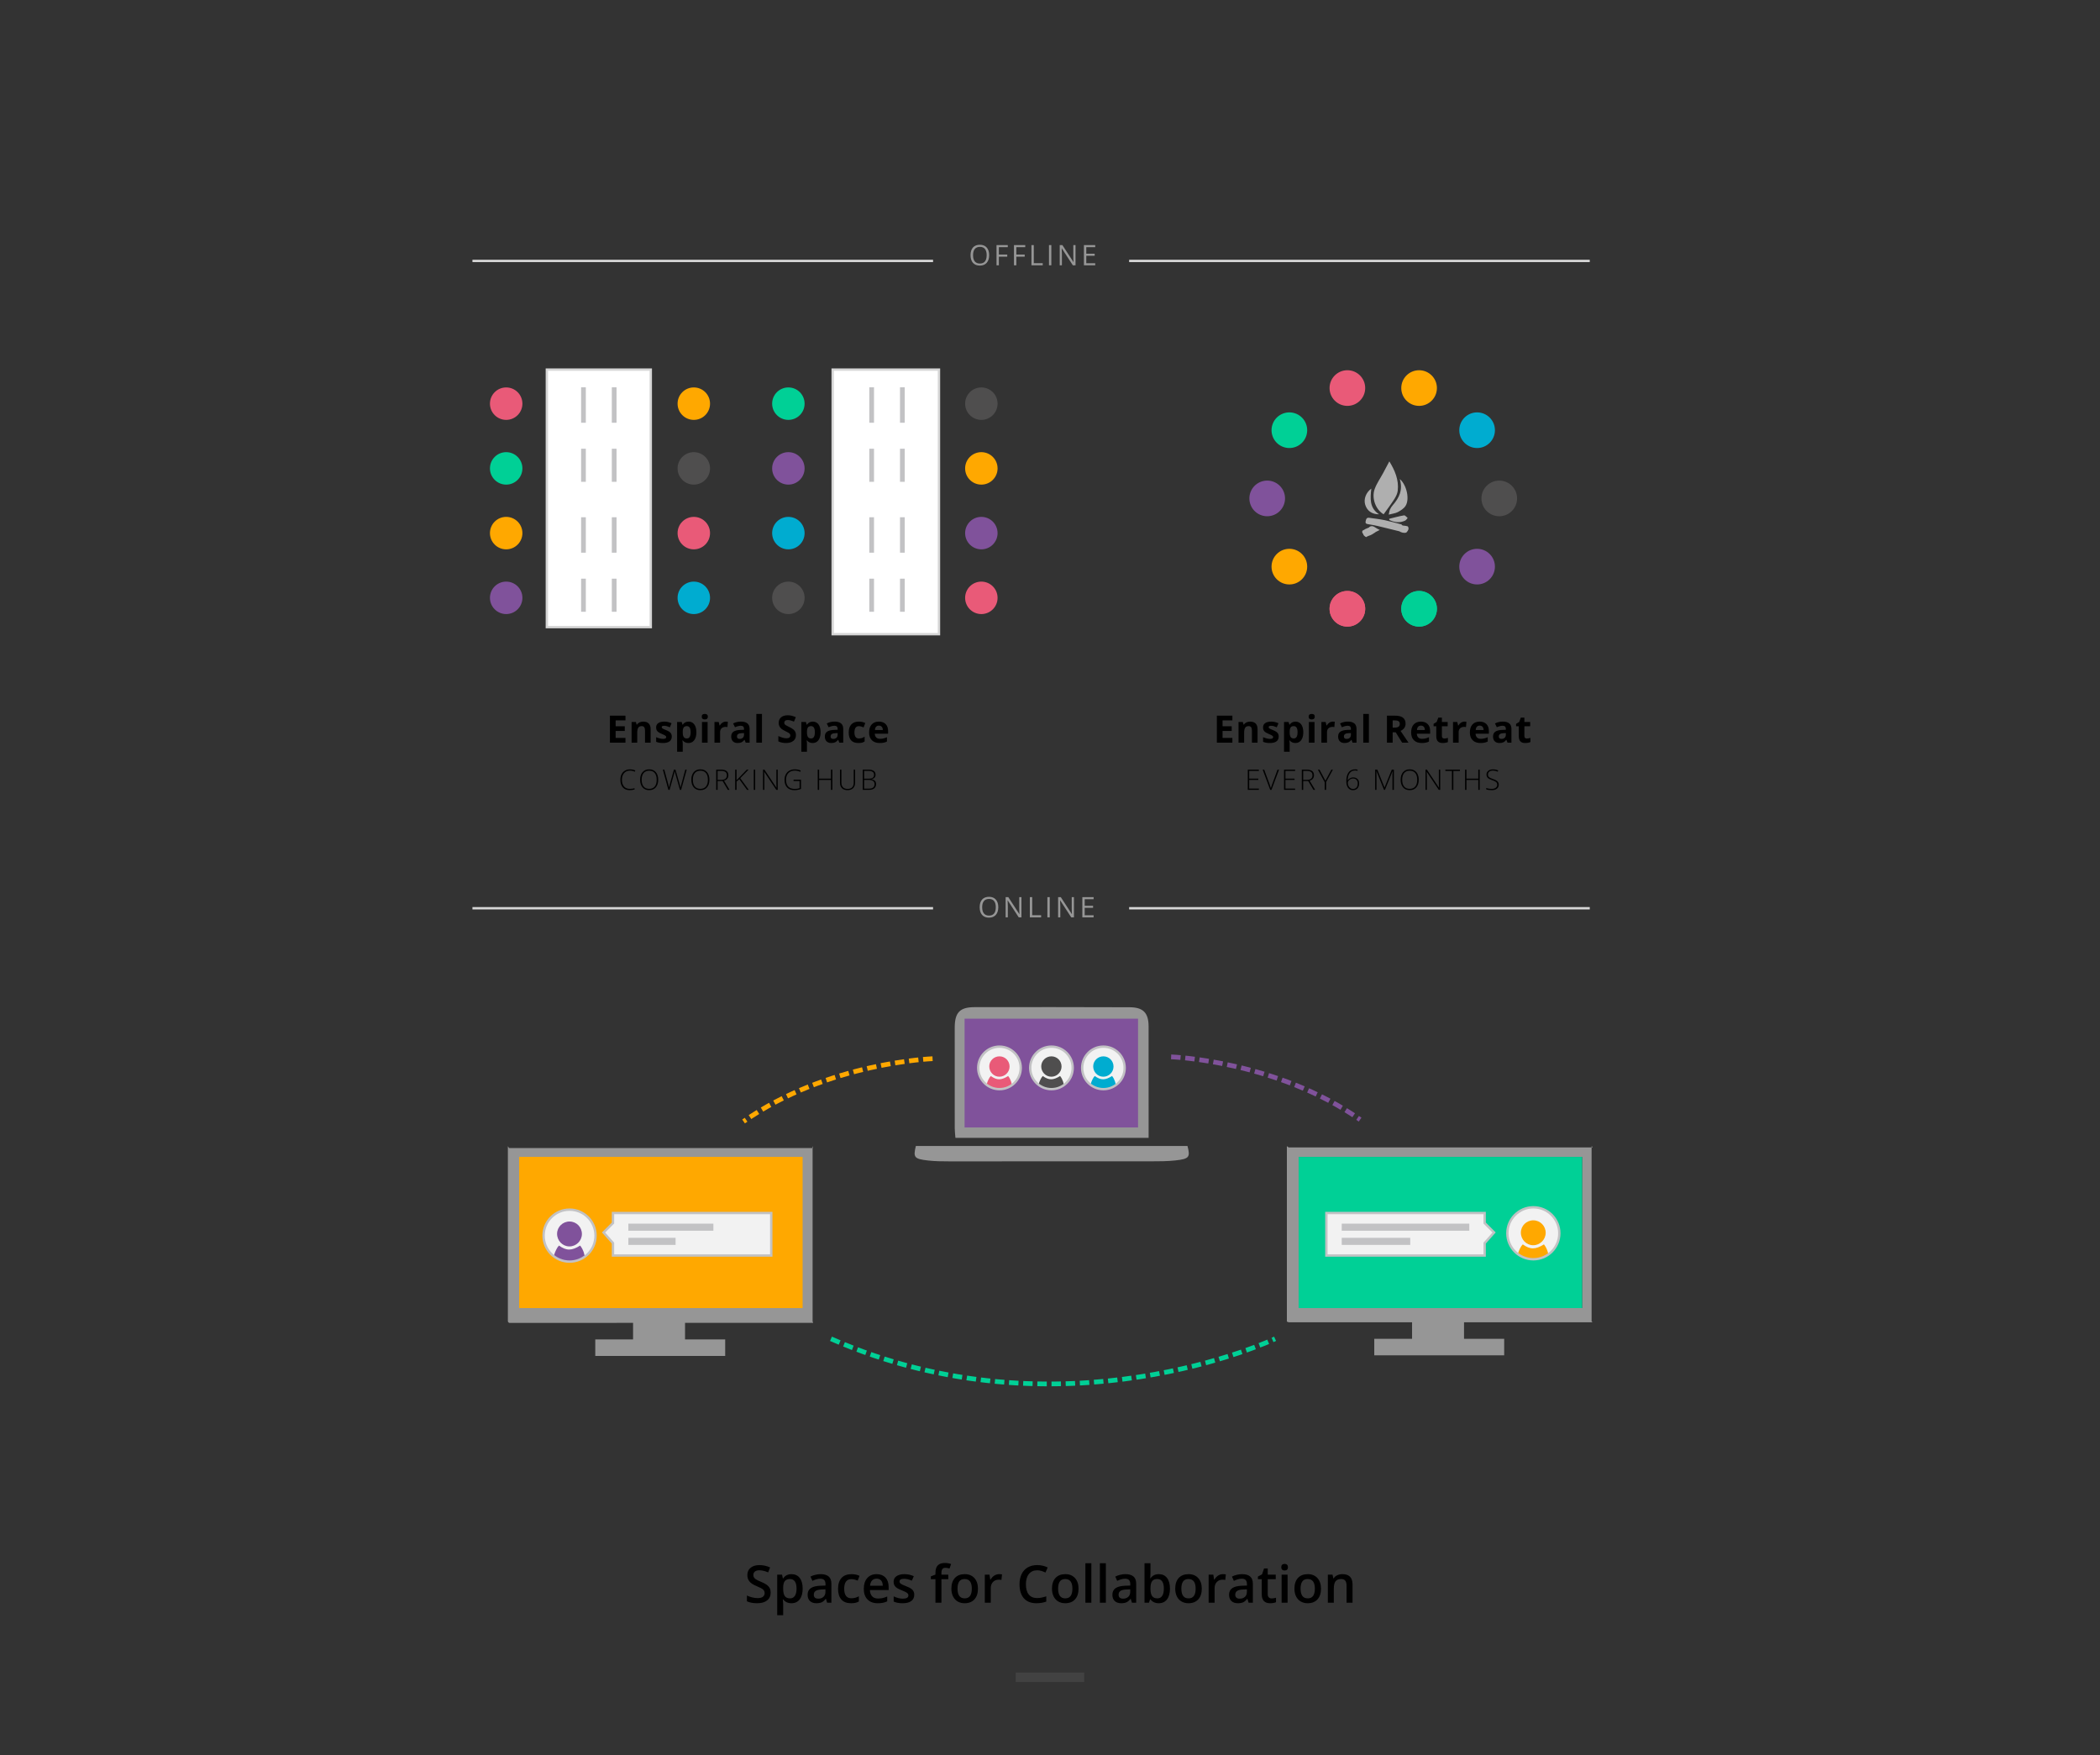 <svg xmlns="http://www.w3.org/2000/svg" xmlns:xlink="http://www.w3.org/1999/xlink" width="889" height="742.939" viewBox="0 0 889 742.939"><rect x="0" y="0" width="889" height="742.939" fill="#333333" stroke="none"/><g><path d="M326.246 674.132c0 1.396-.505 2.492-1.515 3.287s-2.4 1.19-4.178 1.19-3.23-.274-4.36-.826v-2.428c.715.337 1.476.602 2.28.795s1.558.29 2.252.29c1.017 0 1.767-.192 2.25-.58s.726-.905.726-1.557c0-.587-.222-1.085-.666-1.493s-1.36-.892-2.75-1.45c-1.433-.58-2.442-1.242-3.03-1.987s-.88-1.64-.88-2.686c0-1.31.466-2.342 1.396-3.094s2.18-1.128 3.75-1.128c1.503 0 3 .33 4.49.988l-.817 2.095c-1.396-.587-2.643-.88-3.738-.88-.83 0-1.46.18-1.89.542-.43.36-.646.84-.646 1.434 0 .408.085.758.257 1.047.172.292.455.565.85.823s1.102.598 2.126 1.02c1.153.48 1.998.93 2.535 1.344s.93.885 1.182 1.407c.25.523.376 1.14.376 1.848zM335.044 678.61c-1.504 0-2.67-.54-3.502-1.62h-.15c.1 1.002.15 1.61.15 1.825v4.866h-2.524v-17.165h2.04c.06.222.177.752.355 1.59h.13c.787-1.203 1.97-1.805 3.544-1.805 1.482 0 2.637.537 3.464 1.61s1.242 2.583 1.242 4.523-.42 3.455-1.263 4.544c-.842 1.09-2.004 1.634-3.486 1.634zm-.612-10.247c-1.003 0-1.735.294-2.197.88s-.692 1.526-.692 2.815v.376c0 1.446.23 2.494.688 3.142.46.648 1.208.973 2.246.973.874 0 1.547-.36 2.02-1.075s.71-1.736.71-3.062c0-1.332-.235-2.34-.705-3.024-.47-.685-1.16-1.027-2.068-1.027zM350.158 678.396l-.505-1.654h-.086c-.573.724-1.15 1.216-1.73 1.477-.58.26-1.324.392-2.233.392-1.167 0-2.08-.315-2.734-.945s-.982-1.52-.982-2.675c0-1.225.455-2.148 1.364-2.77s2.295-.964 4.157-1.022l2.05-.064v-.634c0-.76-.177-1.327-.53-1.702-.355-.377-.904-.564-1.65-.564-.607 0-1.19.09-1.75.27s-1.096.39-1.61.633l-.817-1.806c.645-.337 1.35-.593 2.116-.768.766-.176 1.488-.264 2.17-.264 1.51 0 2.65.33 3.42.988.77.66 1.155 1.693 1.155 3.104v8.003h-1.807zm-3.76-1.718c.917 0 1.652-.256 2.207-.768.556-.513.833-1.23.833-2.154v-1.03l-1.525.063c-1.188.042-2.054.24-2.595.595-.54.355-.81.897-.81 1.628 0 .53.156.94.472 1.23.316.29.79.435 1.418.435zM360.277 678.61c-1.798 0-3.164-.523-4.1-1.573-.934-1.05-1.4-2.555-1.4-4.517 0-1.998.488-3.534 1.466-4.608s2.39-1.61 4.238-1.61c1.254 0 2.382.23 3.385.697l-.763 2.03c-1.067-.416-1.948-.624-2.643-.624-2.057 0-3.084 1.364-3.084 4.093 0 1.33.256 2.332.768 3.002.513.67 1.263 1.004 2.25 1.004 1.125 0 2.19-.28 3.19-.838v2.202c-.45.265-.932.455-1.444.57-.51.114-1.132.17-1.863.17zM371.567 678.61c-1.848 0-3.293-.538-4.335-1.616-1.042-1.077-1.562-2.562-1.562-4.452 0-1.94.483-3.466 1.45-4.576s2.295-1.665 3.985-1.665c1.568 0 2.808.478 3.717 1.43s1.364 2.263 1.364 3.932v1.364h-7.917c.035 1.153.347 2.04.934 2.658.587.62 1.414.93 2.48.93.703 0 1.356-.066 1.96-.2.606-.13 1.257-.352 1.95-.66v2.053c-.615.294-1.238.5-1.868.623s-1.35.18-2.16.18zm-.462-10.397c-.802 0-1.445.254-1.93.763s-.77 1.25-.863 2.224h5.393c-.015-.98-.25-1.725-.71-2.23-.457-.505-1.088-.757-1.89-.757zM387.036 675.013c0 1.16-.423 2.05-1.268 2.67-.845.62-2.056.93-3.63.93-1.584 0-2.855-.24-3.814-.72v-2.182c1.396.646 2.696.968 3.9.968 1.553 0 2.33-.47 2.33-1.407 0-.3-.086-.55-.258-.75s-.455-.41-.85-.624-.94-.458-1.643-.73c-1.368-.53-2.294-1.06-2.777-1.59s-.725-1.218-.725-2.062c0-1.017.41-1.807 1.23-2.368.82-.562 1.936-.844 3.347-.844 1.396 0 2.718.283 3.964.85l-.815 1.9c-1.282-.53-2.36-.795-3.233-.795-1.332 0-1.998.38-1.998 1.14 0 .37.174.687.52.944.35.26 1.106.613 2.273 1.064.98.38 1.693.727 2.138 1.042s.773.68.988 1.09c.216.41.323.903.323 1.477zM401.44 668.428h-2.9v9.97h-2.534v-9.97h-1.955v-1.182l1.956-.773v-.773c0-1.403.33-2.443.988-3.12.66-.677 1.665-1.016 3.02-1.016.887 0 1.76.146 2.62.44l-.666 1.912c-.623-.2-1.218-.3-1.783-.3-.573 0-.99.177-1.252.53-.26.355-.392.887-.392 1.596v.773h2.9v1.913zM414 672.435c0 1.94-.5 3.455-1.494 4.544s-2.38 1.632-4.157 1.632c-1.11 0-2.092-.25-2.944-.752s-1.508-1.22-1.966-2.16-.688-2.025-.688-3.265c0-1.927.494-3.43 1.482-4.512s2.38-1.622 4.18-1.622c1.718 0 3.078.554 4.08 1.66 1.003 1.106 1.505 2.6 1.505 4.475zm-8.648 0c0 2.743 1.014 4.114 3.04 4.114 2.005 0 3.008-1.372 3.008-4.115 0-2.714-1.01-4.07-3.03-4.07-1.06 0-1.827.35-2.304 1.052-.476.7-.714 1.707-.714 3.018zM422.926 666.3c.51 0 .928.037 1.257.108l-.247 2.353c-.358-.085-.73-.128-1.117-.128-1.01 0-1.83.33-2.456.988-.626.66-.94 1.515-.94 2.567v6.21h-2.523v-11.882h1.978l.333 2.095h.13c.394-.71.907-1.27 1.54-1.687s1.315-.622 2.046-.622zM439.05 664.668c-1.476 0-2.636.522-3.48 1.568s-1.268 2.488-1.268 4.33c0 1.926.406 3.383 1.22 4.37.812.99 1.988 1.483 3.528 1.483.666 0 1.31-.067 1.934-.2.623-.132 1.27-.302 1.944-.51v2.202c-1.232.466-2.628.698-4.19.698-2.298 0-4.063-.696-5.295-2.09-1.23-1.393-1.848-3.385-1.848-5.978 0-1.633.3-3.062.896-4.286.6-1.225 1.464-2.163 2.596-2.814s2.46-.978 3.985-.978c1.605 0 3.087.337 4.448 1.01l-.924 2.138c-.53-.25-1.09-.47-1.682-.66-.59-.19-1.21-.284-1.862-.284zM456.58 672.435c0 1.94-.497 3.455-1.492 4.544s-2.38 1.632-4.157 1.632c-1.11 0-2.09-.25-2.942-.752s-1.508-1.22-1.966-2.16-.688-2.025-.688-3.265c0-1.927.494-3.43 1.482-4.512s2.38-1.622 4.18-1.622c1.718 0 3.078.554 4.08 1.66 1.003 1.106 1.505 2.6 1.505 4.475zm-8.646 0c0 2.743 1.014 4.114 3.04 4.114 2.005 0 3.008-1.372 3.008-4.115 0-2.714-1.01-4.07-3.03-4.07-1.06 0-1.827.35-2.304 1.052-.476.7-.714 1.707-.714 3.018zM462.006 678.396h-2.524V661.68h2.524v16.716zM468.14 678.396h-2.524V661.68h2.524v16.716zM479.183 678.396l-.505-1.654h-.086c-.573.724-1.15 1.216-1.73 1.477-.58.26-1.324.392-2.233.392-1.168 0-2.08-.315-2.735-.945s-.982-1.52-.982-2.675c0-1.225.455-2.148 1.364-2.77s2.295-.964 4.157-1.022l2.052-.064v-.634c0-.76-.178-1.327-.532-1.702-.354-.377-.903-.564-1.648-.564-.608 0-1.192.09-1.75.27s-1.097.39-1.612.633l-.816-1.806c.645-.337 1.35-.593 2.116-.768.767-.176 1.49-.264 2.17-.264 1.51 0 2.65.33 3.42.988.772.66 1.156 1.693 1.156 3.104v8.003h-1.807zm-3.76-1.718c.917 0 1.652-.256 2.207-.768.556-.513.833-1.23.833-2.154v-1.03l-1.525.063c-1.188.042-2.054.24-2.595.595-.54.355-.81.897-.81 1.628 0 .53.156.94.472 1.23.315.29.788.435 1.418.435zM490.58 666.3c1.482 0 2.637.538 3.464 1.612s1.24 2.582 1.24 4.522c0 1.948-.418 3.464-1.256 4.55-.838 1.084-2.002 1.627-3.49 1.627-1.505 0-2.672-.54-3.503-1.62h-.172l-.462 1.406h-1.89V661.68h2.524v3.976c0 .294-.015.73-.043 1.31s-.05.95-.063 1.107h.107c.803-1.18 1.985-1.772 3.546-1.772zm-.655 2.063c-1.017 0-1.75.3-2.197.896-.447.598-.678 1.6-.692 3.002v.172c0 1.446.23 2.494.688 3.142.458.648 1.207.973 2.245.973.895 0 1.572-.355 2.034-1.064s.693-1.733.693-3.072c0-2.7-.925-4.05-2.772-4.05zM508.756 672.435c0 1.94-.498 3.455-1.493 4.544s-2.38 1.632-4.157 1.632c-1.11 0-2.09-.25-2.943-.752s-1.508-1.22-1.966-2.16-.688-2.025-.688-3.265c0-1.927.493-3.43 1.48-4.512s2.382-1.622 4.18-1.622c1.72 0 3.08.554 4.082 1.66 1.002 1.106 1.504 2.6 1.504 4.475zm-8.648 0c0 2.743 1.014 4.114 3.04 4.114 2.005 0 3.008-1.372 3.008-4.115 0-2.714-1.01-4.07-3.03-4.07-1.06 0-1.827.35-2.304 1.052-.475.7-.714 1.707-.714 3.018zM517.683 666.3c.51 0 .928.037 1.257.108l-.247 2.353c-.358-.085-.73-.128-1.117-.128-1.01 0-1.828.33-2.455.988-.625.66-.938 1.515-.938 2.567v6.21h-2.524v-11.882h1.977l.333 2.095h.13c.393-.71.906-1.27 1.54-1.687s1.314-.622 2.045-.622zM528.575 678.396l-.505-1.654h-.086c-.573.724-1.15 1.216-1.73 1.477-.58.26-1.324.392-2.233.392-1.166 0-2.078-.315-2.733-.945s-.982-1.52-.982-2.675c0-1.225.455-2.148 1.364-2.77s2.294-.964 4.156-1.022l2.052-.064v-.634c0-.76-.178-1.327-.532-1.702-.354-.377-.903-.564-1.648-.564-.608 0-1.192.09-1.75.27s-1.097.39-1.612.633l-.816-1.806c.645-.337 1.35-.593 2.116-.768.767-.176 1.49-.264 2.17-.264 1.51 0 2.65.33 3.42.988.772.66 1.156 1.693 1.156 3.104v8.003h-1.807zm-3.76-1.718c.917 0 1.652-.256 2.207-.768.556-.513.833-1.23.833-2.154v-1.03l-1.525.063c-1.188.042-2.054.24-2.595.595-.54.355-.81.897-.81 1.628 0 .53.156.94.472 1.23.316.29.79.435 1.418.435zM538.33 676.57c.615 0 1.23-.097 1.847-.29v1.9c-.28.123-.64.225-1.08.308-.44.082-.896.123-1.37.123-2.39 0-3.587-1.26-3.587-3.78v-6.402h-1.622v-1.117l1.74-.923.86-2.514h1.557v2.643h3.384v1.912h-3.385v6.36c0 .607.152 1.058.456 1.347.306.29.705.435 1.2.435zM542.4 663.368c0-.45.123-.8.37-1.042s.6-.365 1.06-.365c.443 0 .788.123 1.035.366s.37.59.37 1.042c0 .43-.123.77-.37 1.015-.247.248-.592.37-1.036.37-.46 0-.813-.122-1.06-.37-.247-.246-.37-.585-.37-1.015zm2.675 15.028h-2.524v-11.88h2.525v11.88zM559.223 672.435c0 1.94-.498 3.455-1.493 4.544s-2.38 1.632-4.157 1.632c-1.11 0-2.09-.25-2.943-.752s-1.508-1.22-1.966-2.16-.688-2.025-.688-3.265c0-1.927.494-3.43 1.482-4.512s2.38-1.622 4.18-1.622c1.718 0 3.078.554 4.08 1.66 1.003 1.106 1.505 2.6 1.505 4.475zm-8.648 0c0 2.743 1.014 4.114 3.04 4.114 2.005 0 3.008-1.372 3.008-4.115 0-2.714-1.01-4.07-3.03-4.07-1.06 0-1.827.35-2.304 1.052-.477.7-.715 1.707-.715 3.018zM572.575 678.396h-2.535v-7.305c0-.916-.185-1.6-.554-2.05-.368-.452-.954-.678-1.756-.678-1.067 0-1.848.315-2.342.945s-.74 1.687-.74 3.17v5.918h-2.525v-11.88h1.977l.354 1.557h.13c.357-.565.865-1.003 1.524-1.31s1.39-.463 2.19-.463c2.85 0 4.276 1.45 4.276 4.35v7.746z"/><path fill="none" stroke="#424242" stroke-width="4" stroke-miterlimit="10" d="M430 709.94h29"/><path fill-rule="evenodd" clip-rule="evenodd" fill="#C2C2C4" d="M239 531.94h54v3h-54z"/><circle fill="#E95A78" cx="214.284" cy="170.858" r="6.87"/><circle fill="#00D096" cx="214.284" cy="198.257" r="6.87"/><circle fill="#FFA800" cx="214.284" cy="225.653" r="6.87"/><circle fill="#80529B" cx="214.284" cy="253.051" r="6.87"/><circle fill="#FFA800" cx="293.712" cy="170.858" r="6.87"/><circle fill="#4F4E4E" cx="293.712" cy="198.257" r="6.87"/><circle fill="#E95A78" cx="293.712" cy="225.653" r="6.87"/><circle fill="#00ACD0" cx="293.712" cy="253.051" r="6.87"/><circle fill="#00D096" cx="333.743" cy="170.858" r="6.87"/><circle fill="#00D096" cx="600.748" cy="257.684" r="7.545"/><circle fill="#E95A78" cx="570.391" cy="257.684" r="7.545"/><circle fill="#FFA800" cx="545.831" cy="239.84" r="7.545"/><path fill="#80529B" d="M538.78 218.143c-3.96 1.29-8.22-.88-9.505-4.844-1.287-3.962.883-8.22 4.842-9.507 3.965-1.29 8.225.883 9.512 4.843 1.286 3.962-.884 8.218-4.85 9.507z"/><path fill="#00D096" d="M543.5 189.27c-3.96-1.286-6.133-5.544-4.844-9.506 1.287-3.962 5.545-6.13 9.506-4.843 3.965 1.286 6.135 5.547 4.848 9.51-1.29 3.96-5.545 6.13-9.51 4.84z"/><circle fill="#E95A78" cx="570.391" cy="164.253" r="7.544"/><circle fill="#FFA800" cx="600.749" cy="164.254" r="7.544"/><circle fill="#00ACD0" cx="625.309" cy="182.097" r="7.544"/><circle fill="#4F4E4E" cx="634.688" cy="210.968" r="7.544"/><circle fill="#80529B" cx="625.308" cy="239.84" r="7.544"/><circle fill="#00D096" cx="600.748" cy="257.683" r="7.545"/><circle fill="#E95A78" cx="570.391" cy="257.683" r="7.545"/><circle fill="#80529B" cx="333.743" cy="198.257" r="6.87"/><circle fill="#00ACD0" cx="333.743" cy="225.653" r="6.87"/><circle fill="#4F4E4E" cx="333.743" cy="253.051" r="6.87"/><path fill="#4F4E4E" d="M422.307 170.858c0 3.794-3.074 6.87-6.87 6.87-3.794 0-6.868-3.076-6.868-6.87s3.073-6.87 6.866-6.87c3.796 0 6.87 3.076 6.87 6.87z"/><path fill="#FFA800" d="M422.307 198.257c0 3.794-3.074 6.87-6.87 6.87-3.794 0-6.868-3.076-6.868-6.87 0-3.795 3.073-6.87 6.866-6.87 3.796 0 6.87 3.075 6.87 6.87z"/><path fill="#80529B" d="M422.307 225.653c0 3.794-3.074 6.87-6.87 6.87-3.794 0-6.868-3.076-6.868-6.87s3.073-6.87 6.866-6.87c3.796 0 6.87 3.076 6.87 6.87z"/><path fill="#E95A78" d="M422.307 253.05c0 3.796-3.074 6.872-6.87 6.872-3.794 0-6.868-3.076-6.868-6.87 0-3.795 3.073-6.87 6.866-6.87 3.796 0 6.87 3.075 6.87 6.87z"/><path fill="#fff" stroke="#D6D6D6" stroke-miterlimit="10" d="M231.5 156.44h44v109h-44zM352.5 156.44h45v112h-45z"/><g fill="#969696"><path d="M422.61 384.007c0 1.37-.347 2.45-1.04 3.234s-1.657 1.18-2.892 1.18c-1.262 0-2.235-.387-2.92-1.158s-1.03-1.86-1.03-3.267c0-1.395.345-2.476 1.032-3.243s1.664-1.15 2.93-1.15c1.23 0 2.19.39 2.883 1.17s1.037 1.86 1.037 3.235zm-6.826 0c0 1.16.247 2.04.74 2.64s1.213.9 2.154.9c.95 0 1.666-.3 2.15-.897s.727-1.48.727-2.643c0-1.152-.24-2.026-.724-2.622s-1.195-.894-2.14-.894c-.95 0-1.672.3-2.166.9s-.74 1.472-.74 2.617zM432.412 388.302h-1.137l-4.682-7.19h-.047c.062.845.094 1.618.094 2.32v4.87h-.92v-8.566h1.125l4.67 7.16h.047c-.008-.105-.025-.444-.053-1.017s-.038-.982-.03-1.23v-4.915h.932v8.567zM435.968 388.302v-8.566h.996v7.664h3.78v.902h-4.776zM443.396 388.302v-8.566h.996v8.566h-.996zM454.633 388.302h-1.137l-4.682-7.19h-.047c.062.845.094 1.618.094 2.32v4.87h-.92v-8.566h1.126l4.67 7.16h.047c-.008-.105-.025-.444-.053-1.017s-.037-.982-.03-1.23v-4.915h.933v8.567zM462.964 388.302h-4.775v-8.566h4.774v.885h-3.78v2.76h3.552v.88h-3.55v3.152h3.778v.89z"/></g><path d="M264.78 314.342h-6.58V302.92h6.58v1.984h-4.157v2.508h3.867v1.984h-3.867v2.945h4.156v2.002zM275.438 314.342h-2.383v-5.102c0-.63-.112-1.103-.336-1.418s-.582-.473-1.07-.473c-.668 0-1.15.222-1.446.667s-.445 1.184-.445 2.215v4.11h-2.384v-8.735h1.82l.32 1.117h.133c.265-.422.63-.74 1.097-.957s.996-.324 1.59-.324c1.016 0 1.786.274 2.312.824s.788 1.343.788 2.38v5.695zM284.384 311.748c0 .896-.312 1.578-.934 2.047s-1.554.703-2.793.703c-.636 0-1.177-.043-1.625-.13s-.867-.21-1.258-.378v-1.97c.442.21.94.384 1.496.524s1.043.21 1.465.21c.864 0 1.297-.25 1.297-.75 0-.187-.058-.34-.172-.456s-.312-.25-.594-.398-.656-.32-1.125-.52c-.67-.28-1.164-.542-1.48-.78s-.543-.516-.687-.825-.215-.69-.215-1.145c0-.776.3-1.376.902-1.8s1.454-.638 2.56-.638c1.05 0 2.074.23 3.07.688l-.72 1.72c-.438-.19-.847-.342-1.227-.462s-.77-.18-1.164-.18c-.704 0-1.056.19-1.056.57 0 .214.113.398.34.555s.723.388 1.488.695c.683.276 1.183.534 1.5.773s.552.517.703.83.23.685.23 1.118zM291.44 314.498c-1.026 0-1.83-.372-2.414-1.117h-.125c.084.73.126 1.152.126 1.267v3.54h-2.383v-12.58h1.938l.337 1.134h.11c.557-.863 1.382-1.296 2.476-1.296 1.03 0 1.84.398 2.422 1.195s.875 1.902.875 3.32c0 .932-.137 1.74-.41 2.43s-.663 1.21-1.168 1.57-1.1.538-1.782.538zm-.703-7.148c-.59 0-1.02.18-1.29.543s-.41.96-.42 1.793v.258c0 .938.14 1.61.417 2.016s.72.61 1.324.61c1.067 0 1.602-.88 1.602-2.642 0-.86-.132-1.504-.395-1.934s-.675-.644-1.238-.644zM297.066 303.35c0-.776.433-1.164 1.297-1.164s1.297.388 1.297 1.164c0 .37-.108.657-.324.863s-.54.31-.973.31c-.864-.002-1.297-.392-1.297-1.173zm2.485 10.992h-2.382v-8.734h2.383v8.734zM307.326 305.443c.323 0 .59.023.805.07l-.18 2.234c-.19-.052-.426-.078-.702-.078-.76 0-1.353.194-1.777.585s-.636.938-.636 1.64v4.446h-2.383v-8.733h1.806l.352 1.47h.117c.27-.49.637-.885 1.098-1.185s.96-.45 1.503-.45zM315.664 314.342l-.46-1.188h-.063c-.4.505-.812.855-1.237 1.05s-.978.294-1.66.294c-.84 0-1.5-.24-1.98-.72s-.723-1.16-.723-2.046c0-.927.324-1.61.973-2.05s1.626-.685 2.934-.73l1.516-.048v-.383c0-.885-.453-1.327-1.36-1.327-.697 0-1.518.21-2.46.633l-.79-1.61c1.006-.525 2.12-.788 3.345-.788 1.172 0 2.07.255 2.695.766s.938 1.286.938 2.328v5.82h-1.666zm-.703-4.047l-.92.03c-.693.022-1.21.147-1.548.376s-.508.58-.508 1.048c0 .672.386 1.008 1.156 1.008.552 0 .993-.16 1.324-.477s.496-.74.496-1.267v-.718zM322.563 314.342h-2.383v-12.156h2.383v12.156zM336.95 311.17c0 1.03-.372 1.844-1.114 2.438s-1.774.89-3.098.89c-1.22 0-2.297-.228-3.234-.687v-2.25c.77.345 1.423.587 1.957.728s1.023.21 1.466.21c.53 0 .938-.1 1.223-.304s.425-.505.425-.906c0-.224-.062-.423-.188-.598s-.31-.343-.55-.504-.736-.42-1.48-.773c-.7-.328-1.223-.644-1.57-.945s-.63-.653-.837-1.055-.312-.87-.312-1.406c0-1.01.343-1.805 1.027-2.383s1.632-.867 2.84-.867c.594 0 1.16.07 1.7.21s1.102.34 1.69.595l-.78 1.883c-.61-.25-1.114-.425-1.513-.523s-.79-.148-1.176-.148c-.458 0-.81.106-1.055.32s-.366.492-.366.836c0 .214.05.4.148.56s.257.31.473.46.728.415 1.535.8c1.067.512 1.8 1.023 2.195 1.536s.594 1.14.594 1.884zM344.03 314.498c-1.027 0-1.832-.372-2.415-1.117h-.125c.083.73.125 1.152.125 1.267v3.54h-2.383v-12.58h1.938l.336 1.134h.11c.557-.863 1.382-1.296 2.476-1.296 1.03 0 1.84.398 2.422 1.195s.875 1.902.875 3.32c0 .932-.138 1.74-.41 2.43s-.664 1.21-1.17 1.57-1.098.538-1.78.538zm-.704-7.148c-.59 0-1.02.18-1.29.543s-.41.96-.42 1.793v.258c0 .938.14 1.61.417 2.016s.72.61 1.324.61c1.067 0 1.602-.88 1.602-2.642 0-.86-.133-1.504-.396-1.934s-.675-.644-1.238-.644zM355.305 314.342l-.46-1.188h-.063c-.4.505-.813.855-1.238 1.05s-.978.294-1.66.294c-.84 0-1.5-.24-1.98-.72s-.723-1.16-.723-2.046c0-.927.325-1.61.974-2.05s1.626-.685 2.934-.73l1.516-.048v-.383c0-.885-.453-1.327-1.36-1.327-.697 0-1.518.21-2.46.633l-.79-1.61c1.006-.525 2.12-.788 3.345-.788 1.17 0 2.07.255 2.694.766s.938 1.286.938 2.328v5.82h-1.667zm-.703-4.047l-.922.03c-.692.022-1.208.147-1.547.376s-.508.58-.508 1.048c0 .672.386 1.008 1.156 1.008.553 0 .994-.16 1.325-.477s.496-.74.496-1.267v-.718zM363.368 314.498c-2.72 0-4.078-1.492-4.078-4.477 0-1.483.37-2.617 1.11-3.4s1.8-1.177 3.18-1.177c1.01 0 1.916.198 2.718.594l-.703 1.844c-.375-.15-.724-.273-1.047-.37s-.646-.145-.97-.145c-1.238 0-1.858.88-1.858 2.64 0 1.71.62 2.563 1.86 2.563.457 0 .882-.062 1.272-.184s.78-.313 1.172-.574v2.04c-.386.244-.774.413-1.168.507s-.89.14-1.488.14zM372.4 314.498c-1.405 0-2.504-.388-3.296-1.164s-1.188-1.875-1.188-3.297c0-1.464.366-2.595 1.098-3.395s1.743-1.2 3.035-1.2c1.233 0 2.194.353 2.882 1.056s1.03 1.675 1.03 2.914v1.156h-5.632c.026.677.227 1.206.602 1.586s.9.57 1.578.57c.526 0 1.023-.055 1.492-.164s.958-.284 1.47-.523v1.844c-.418.21-.863.364-1.337.466s-1.05.152-1.734.152zm-.335-7.36c-.505 0-.9.16-1.188.48s-.45.775-.492 1.364h3.344c-.012-.59-.165-1.043-.462-1.363s-.698-.48-1.203-.48zM266.746 326.19c-1.074 0-1.92.345-2.537 1.032s-.927 1.63-.927 2.824c0 1.223.29 2.172.873 2.848s1.414 1.014 2.496 1.014c.72 0 1.38-.092 1.98-.275v.527c-.566.2-1.273.3-2.12.3-1.204 0-2.15-.39-2.843-1.167s-1.038-1.863-1.038-3.258c0-.87.165-1.64.495-2.303s.805-1.177 1.424-1.538 1.34-.542 2.16-.542c.836 0 1.584.156 2.244.47l-.24.538c-.624-.312-1.28-.47-1.968-.47zM278.645 330.047c0 1.36-.34 2.435-1.02 3.226s-1.617 1.187-2.812 1.187c-1.19 0-2.127-.396-2.807-1.187s-1.02-1.87-1.02-3.237c0-1.363.343-2.437 1.028-3.22s1.622-1.175 2.81-1.175c1.195 0 2.13.395 2.807 1.182s1.015 1.862 1.015 3.225zm-7.008 0c0 1.227.273 2.175.82 2.845s1.332 1.005 2.355 1.005c1.03 0 1.82-.332 2.364-.996s.817-1.614.817-2.853c0-1.234-.272-2.18-.817-2.84s-1.33-.986-2.353-.986c-1.02 0-1.806.333-2.358.997s-.828 1.607-.828 2.83zM288.34 334.342h-.493l-1.88-6.61c-.157-.542-.274-.987-.353-1.335-.062.34-.15.73-.267 1.172s-.745 2.698-1.89 6.772h-.504l-2.355-8.566h.627l1.5 5.52c.06.223.113.43.164.618s.096.367.137.533.078.326.11.48.064.31.092.466c.093-.53.292-1.338.597-2.42l1.465-5.197h.662l1.717 5.965c.2.69.343 1.243.43 1.665.05-.28.115-.58.195-.896s.683-2.562 1.808-6.733h.604l-2.368 8.565zM300.32 330.047c0 1.36-.34 2.435-1.02 3.226s-1.618 1.187-2.813 1.187c-1.19 0-2.127-.396-2.807-1.187s-1.02-1.87-1.02-3.237c0-1.363.343-2.437 1.028-3.22s1.622-1.175 2.81-1.175c1.195 0 2.13.395 2.807 1.182s1.014 1.862 1.014 3.225zm-7.008 0c0 1.227.273 2.175.82 2.845s1.332 1.005 2.355 1.005c1.03 0 1.82-.332 2.364-.996s.818-1.614.818-2.853c0-1.234-.272-2.18-.817-2.84s-1.328-.986-2.352-.986c-1.02 0-1.806.333-2.358.997s-.828 1.607-.828 2.83zM303.785 330.61v3.73h-.598v-8.565h2.04c1.06 0 1.847.196 2.354.59s.763.982.763 1.77c0 .575-.15 1.06-.454 1.454s-.764.677-1.38.85l2.325 3.9h-.715l-2.21-3.73h-2.125zm0-.516h1.635c.723 0 1.283-.16 1.682-.483s.598-.797.598-1.426c0-.652-.195-1.127-.586-1.424s-1.027-.445-1.91-.445h-1.418v3.78zM316.98 334.342h-.733l-3.287-4.523-1.143 1.007v3.516h-.598v-8.566h.597v4.453l.95-.95 3.356-3.503h.762l-3.51 3.62 3.604 4.945zM319.092 334.342v-8.566h.598v8.566h-.598zM329.243 334.342h-.604l-5.075-7.605h-.047c.047.906.07 1.59.07 2.05v5.556h-.574v-8.566h.598l5.068 7.594h.035c-.035-.702-.053-1.37-.053-2.003v-5.59h.58v8.565zM335.938 330.023h3.158v3.908c-.828.353-1.76.528-2.795.528-1.35 0-2.387-.382-3.107-1.146s-1.08-1.845-1.08-3.243c0-.872.178-1.645.535-2.318s.87-1.194 1.535-1.562 1.43-.55 2.294-.55c.934 0 1.77.17 2.514.515l-.24.54c-.74-.345-1.51-.517-2.308-.517-1.13 0-2.024.35-2.687 1.046s-.993 1.638-.993 2.82c0 1.29.314 2.26.943 2.91s1.553.976 2.77.976c.79 0 1.46-.11 2.01-.334v-3.012h-2.548v-.56zM352.37 334.342h-.605v-4.213h-5.004v4.212h-.597v-8.566h.598v3.803h5.005v-3.804h.604v8.566zM361.994 325.775v5.543c0 .984-.285 1.754-.855 2.31s-1.366.83-2.386.83c-.992 0-1.767-.277-2.323-.834s-.834-1.333-.834-2.33v-5.52h.604v5.544c0 .824.23 1.466.686 1.925s1.104.688 1.94.688c.815 0 1.448-.225 1.897-.676s.674-1.077.674-1.878v-5.602h.597zM365.226 325.775h2.35c1.06 0 1.836.18 2.332.54s.744.9.744 1.628c0 .496-.15.91-.454 1.24s-.745.54-1.327.635v.035c.685.102 1.188.317 1.51.647s.483.79.483 1.38c0 .79-.262 1.396-.785 1.822s-1.266.64-2.227.64h-2.624v-8.567zm.597 3.815h1.887c.805 0 1.39-.134 1.755-.4s.548-.688.548-1.258-.206-.984-.618-1.242-1.026-.387-1.843-.387h-1.73v3.287zm0 .527v3.697h2.016c1.585 0 2.378-.645 2.378-1.934 0-1.176-.836-1.764-2.508-1.764h-1.887zM521.71 314.342h-6.58V302.92h6.58v1.984h-4.157v2.508h3.867v1.984h-3.867v2.945h4.156v2.002zM532.367 314.342h-2.383v-5.102c0-.63-.112-1.103-.336-1.418s-.58-.473-1.07-.473c-.667 0-1.148.222-1.445.667s-.445 1.184-.445 2.215v4.11h-2.383v-8.735h1.82l.32 1.117h.133c.266-.422.632-.74 1.098-.957s.996-.324 1.59-.324c1.016 0 1.786.274 2.312.824s.79 1.343.79 2.38v5.695zM541.313 311.748c0 .896-.312 1.578-.934 2.047s-1.555.703-2.794.703c-.636 0-1.177-.043-1.625-.13s-.866-.21-1.257-.378v-1.97c.442.21.94.384 1.496.524s1.042.21 1.464.21c.864 0 1.297-.25 1.297-.75 0-.187-.057-.34-.17-.456s-.313-.25-.595-.398-.656-.32-1.125-.52c-.672-.28-1.165-.542-1.48-.78s-.544-.516-.688-.825-.215-.69-.215-1.145c0-.776.3-1.376.902-1.8s1.453-.638 2.558-.638c1.052 0 2.075.23 3.07.688l-.72 1.72c-.437-.19-.846-.342-1.226-.462s-.77-.18-1.164-.18c-.703 0-1.055.19-1.055.57 0 .214.113.398.34.555s.723.388 1.488.695c.684.276 1.184.534 1.5.773s.553.517.704.83.23.685.23 1.118zM548.37 314.498c-1.026 0-1.83-.372-2.414-1.117h-.125c.084.73.126 1.152.126 1.267v3.54h-2.383v-12.58h1.938l.337 1.134h.11c.557-.863 1.382-1.296 2.476-1.296 1.03 0 1.84.398 2.422 1.195s.875 1.902.875 3.32c0 .932-.137 1.74-.41 2.43s-.663 1.21-1.168 1.57-1.1.538-1.782.538zm-.703-7.148c-.59 0-1.02.18-1.29.543s-.41.96-.42 1.793v.258c0 .938.14 1.61.417 2.016s.72.61 1.324.61c1.067 0 1.602-.88 1.602-2.642 0-.86-.132-1.504-.395-1.934s-.676-.644-1.238-.644zM553.996 303.35c0-.776.433-1.164 1.297-1.164s1.297.388 1.297 1.164c0 .37-.108.657-.324.863s-.54.31-.973.31c-.864-.002-1.297-.392-1.297-1.173zm2.484 10.992h-2.383v-8.734h2.383v8.734zM564.256 305.443c.323 0 .59.023.805.07l-.18 2.234c-.19-.052-.426-.078-.702-.078-.76 0-1.353.194-1.777.585s-.636.938-.636 1.64v4.446h-2.383v-8.733h1.806l.352 1.47h.117c.27-.49.637-.885 1.098-1.185s.96-.45 1.503-.45zM572.594 314.342l-.46-1.188h-.063c-.4.505-.812.855-1.237 1.05s-.978.294-1.66.294c-.84 0-1.5-.24-1.98-.72s-.723-1.16-.723-2.046c0-.927.324-1.61.973-2.05s1.626-.685 2.934-.73l1.516-.048v-.383c0-.885-.453-1.327-1.36-1.327-.697 0-1.518.21-2.46.633l-.79-1.61c1.006-.525 2.12-.788 3.345-.788 1.172 0 2.07.255 2.695.766s.938 1.286.938 2.328v5.82h-1.666zm-.703-4.047l-.92.03c-.693.022-1.21.147-1.548.376s-.508.58-.508 1.048c0 .672.386 1.008 1.156 1.008.552 0 .993-.16 1.324-.477s.496-.74.496-1.267v-.718zM579.493 314.342h-2.383v-12.156h2.383v12.156zM589.56 309.96v4.382h-2.423V302.92h3.328c1.552 0 2.7.282 3.445.848s1.117 1.423 1.117 2.574c0 .672-.185 1.27-.555 1.793s-.894.934-1.57 1.23c1.72 2.567 2.84 4.227 3.36 4.977h-2.69l-2.726-4.383h-1.287zm0-1.97h.78c.766 0 1.33-.128 1.695-.383s.547-.656.547-1.203c0-.542-.187-.927-.56-1.156s-.948-.344-1.73-.344h-.733v3.086zM601.865 314.498c-1.406 0-2.505-.388-3.297-1.164s-1.188-1.875-1.188-3.297c0-1.464.366-2.595 1.098-3.395s1.743-1.2 3.035-1.2c1.234 0 2.195.353 2.883 1.056s1.03 1.675 1.03 2.914v1.156h-5.632c.026.677.227 1.206.602 1.586s.9.57 1.578.57c.526 0 1.023-.055 1.492-.164s.958-.284 1.47-.523v1.844c-.418.21-.863.364-1.337.466s-1.052.152-1.735.152zm-.336-7.36c-.506 0-.902.16-1.19.48s-.45.775-.49 1.364h3.343c-.01-.59-.164-1.043-.46-1.363s-.7-.48-1.204-.48zM611.445 312.6c.417 0 .917-.09 1.5-.273v1.773c-.594.266-1.323.398-2.188.398-.953 0-1.647-.24-2.082-.723s-.652-1.204-.652-2.168v-4.21h-1.14v-1.01l1.31-.796.69-1.843h1.522v1.86h2.445v1.788h-2.445v4.21c0 .34.095.59.285.75s.443.245.755.245zM619.985 305.443c.323 0 .59.023.805.07l-.18 2.234c-.192-.052-.427-.078-.703-.078-.76 0-1.353.194-1.777.585s-.637.938-.637 1.64v4.446h-2.383v-8.733h1.805l.352 1.47h.117c.27-.49.637-.885 1.098-1.185s.96-.45 1.503-.45zM626.73 314.498c-1.407 0-2.506-.388-3.298-1.164s-1.188-1.875-1.188-3.297c0-1.464.366-2.595 1.098-3.395s1.743-1.2 3.035-1.2c1.234 0 2.195.353 2.883 1.056s1.03 1.675 1.03 2.914v1.156h-5.632c.026.677.227 1.206.602 1.586s.9.57 1.578.57c.526 0 1.023-.055 1.492-.164s.958-.284 1.47-.523v1.844c-.418.21-.863.364-1.337.466s-1.05.152-1.734.152zm-.336-7.36c-.505 0-.9.16-1.188.48s-.45.775-.492 1.364h3.344c-.01-.59-.164-1.043-.46-1.363s-.7-.48-1.204-.48zM638.176 314.342l-.46-1.188h-.063c-.4.505-.813.855-1.238 1.05s-.978.294-1.66.294c-.84 0-1.5-.24-1.98-.72s-.723-1.16-.723-2.046c0-.927.324-1.61.973-2.05s1.626-.685 2.934-.73l1.515-.048v-.383c0-.885-.453-1.327-1.36-1.327-.697 0-1.518.21-2.46.633l-.79-1.61c1.006-.525 2.12-.788 3.345-.788 1.172 0 2.07.255 2.695.766s.938 1.286.938 2.328v5.82h-1.667zm-.703-4.047l-.922.03c-.69.022-1.207.147-1.546.376s-.508.58-.508 1.048c0 .672.386 1.008 1.156 1.008.552 0 .993-.16 1.324-.477s.496-.74.496-1.267v-.718zM646.373 312.6c.417 0 .917-.09 1.5-.273v1.773c-.594.266-1.323.398-2.188.398-.953 0-1.647-.24-2.082-.723s-.652-1.204-.652-2.168v-4.21h-1.14v-1.01l1.312-.796.688-1.843h1.523v1.86h2.445v1.788h-2.445v4.21c0 .34.095.59.285.75s.443.245.755.245zM532.91 334.342h-4.682v-8.566h4.682v.55h-4.084v3.24h3.855v.552h-3.854v3.674h4.084v.55zM540.812 325.775h.65l-3.205 8.566h-.527l-3.193-8.565h.64l2.155 5.83c.328.88.55 1.54.662 1.98.078-.293.232-.748.463-1.365l2.355-6.445zM548.257 334.342h-4.682v-8.566h4.682v.55h-4.084v3.24h3.855v.552h-3.855v3.674h4.084v.55zM551.694 330.61v3.73h-.598v-8.565h2.04c1.06 0 1.847.196 2.354.59s.762.982.762 1.77c0 .575-.15 1.06-.454 1.454s-.763.677-1.38.85l2.326 3.9h-.715l-2.21-3.73h-2.126zm0-.516h1.635c.722 0 1.282-.16 1.68-.483s.6-.797.6-1.426c0-.652-.196-1.127-.587-1.424s-1.027-.445-1.91-.445h-1.418v3.78zM561.096 330.463l2.508-4.688h.645l-2.855 5.256v3.312h-.615v-3.264l-2.865-5.303h.686l2.496 4.688zM569.934 330.69c0-1.112.15-2.05.454-2.81s.732-1.322 1.29-1.69 1.227-.55 2.012-.55c.367 0 .703.045 1.008.135v.516c-.285-.104-.63-.157-1.03-.157-.966 0-1.717.348-2.254 1.043s-.84 1.707-.905 3.035h.075c.297-.382.637-.67 1.02-.866s.787-.293 1.213-.293c.8 0 1.427.23 1.878.687s.677 1.088.677 1.893c0 .875-.237 1.565-.712 2.07s-1.113.76-1.918.76c-.867 0-1.552-.33-2.054-.993s-.754-1.588-.754-2.776zm2.806 3.253c.64 0 1.14-.2 1.494-.604s.533-.978.533-1.724c0-.656-.176-1.168-.527-1.535s-.83-.55-1.436-.55c-.398 0-.77.088-1.11.264s-.614.41-.817.7-.305.59-.305.894c0 .434.097.85.29 1.25s.455.72.785.953.695.353 1.093.353zM585.913 334.342l-3.193-7.91h-.047c.03.484.047.98.047 1.488v6.422h-.574v-8.566h.926l3.035 7.535h.035l3.035-7.534h.902v8.566h-.605v-6.492c0-.453.023-.922.07-1.406h-.047l-3.205 7.898h-.38zM600.6 330.047c0 1.36-.34 2.435-1.02 3.226s-1.617 1.187-2.812 1.187c-1.19 0-2.127-.396-2.807-1.187s-1.02-1.87-1.02-3.237c0-1.363.344-2.437 1.03-3.22s1.62-1.175 2.81-1.175c1.194 0 2.13.395 2.806 1.182s1.014 1.862 1.014 3.225zm-7.008 0c0 1.227.273 2.175.82 2.845s1.332 1.005 2.355 1.005c1.03 0 1.82-.332 2.364-.996s.818-1.614.818-2.853c0-1.234-.272-2.18-.817-2.84s-1.328-.986-2.352-.986c-1.02 0-1.806.333-2.358.997s-.828 1.607-.828 2.83zM609.697 334.342h-.604l-5.074-7.605h-.048c.047.906.07 1.59.07 2.05v5.556h-.574v-8.566h.598l5.068 7.594h.035c-.036-.702-.054-1.37-.054-2.003v-5.59h.58v8.565zM615.256 334.342h-.604v-8.004h-2.783v-.562h6.17v.562h-2.784v8.004zM626.415 334.342h-.604v-4.213h-5.003v4.212h-.598v-8.566h.597v3.803h5.004v-3.804h.605v8.566zM634.47 332.133c0 .715-.263 1.28-.788 1.7s-1.224.626-2.095.626c-1.047 0-1.85-.116-2.408-.347v-.598c.616.262 1.403.393 2.36.393.703 0 1.26-.16 1.673-.483s.618-.745.618-1.27c0-.323-.067-.592-.204-.805s-.36-.407-.668-.583-.762-.365-1.36-.568c-.874-.302-1.478-.627-1.812-.977s-.5-.815-.5-1.397c0-.64.25-1.163.752-1.567s1.147-.607 1.937-.607c.805 0 1.56.152 2.268.457l-.217.516c-.71-.297-1.39-.445-2.04-.445-.632 0-1.136.147-1.51.44s-.563.69-.563 1.195c0 .316.058.576.173.78s.304.385.565.547.712.356 1.35.583c.667.23 1.17.454 1.505.67s.58.464.735.74.23.607.23.998z"/><path fill="none" stroke="#D6D6D6" stroke-miterlimit="10" d="M200 384.44h195M478 384.44h195"/><g fill="#969696"><path d="M418.746 108.007c0 1.37-.347 2.45-1.04 3.234s-1.657 1.18-2.892 1.18c-1.262 0-2.235-.387-2.92-1.158s-1.03-1.86-1.03-3.267c0-1.395.345-2.476 1.032-3.243s1.664-1.15 2.93-1.15c1.23 0 2.19.39 2.883 1.17s1.036 1.86 1.036 3.235zm-6.826 0c0 1.16.247 2.04.74 2.64s1.213.9 2.154.9c.95 0 1.666-.3 2.15-.897s.727-1.48.727-2.643c0-1.152-.24-2.026-.723-2.622s-1.196-.894-2.142-.894c-.95 0-1.67.3-2.165.9s-.74 1.472-.74 2.617zM422.853 112.302h-.996v-8.566h4.775v.885h-3.78v3.136h3.552v.885h-3.55v3.662zM430.246 112.302h-.996v-8.566h4.775v.885h-3.78v3.136h3.552v.885h-3.55v3.662zM436.643 112.302v-8.566h.996v7.664h3.778v.902h-4.775zM444.07 112.302v-8.566h.997v8.566h-.996zM455.31 112.302h-1.138l-4.682-7.19h-.047c.062.845.094 1.618.094 2.32v4.87h-.92v-8.566h1.125l4.67 7.16h.047c-.01-.105-.026-.444-.054-1.017s-.037-.982-.03-1.23v-4.915h.933v8.567zM463.64 112.302h-4.775v-8.566h4.775v.885h-3.78v2.76h3.552v.88h-3.55v3.152h3.778v.89z"/></g><path fill="none" stroke="#D6D6D6" stroke-miterlimit="10" d="M200 110.44h195M478 110.44h195"/><path fill="none" stroke="#C2C2C4" stroke-width="2" stroke-miterlimit="10" d="M260 163.94v15M247 163.94v15M260 189.94v14M247 189.94v14M260 218.94v15M247 218.94v15M260 244.94v14M247 244.94v14M382 163.94v15M369 163.94v15M382 189.94v14M369 189.94v14M382 218.94v15M369 218.94v15M382 244.94v14M369 244.94v14"/><g fill-rule="evenodd" clip-rule="evenodd" fill="#AFAFAF"><path d="M588.154 195.286c2.28 3.72 4.094 7.764 3.553 12.44-.143 1.24-.785 2.506-1.473 3.583-1.396 2.182-2.982 4.243-4.504 6.376-3.256-1.874-5.22-6.74-3.785-10.696.863-2.375 2.377-4.514 3.588-6.764.856-1.593 1.696-3.196 2.62-4.94zM592.576 202.758c3 2.584 4.23 8.643 2.428 11.39-.723 1.105-2.02 1.944-3.225 2.585-1.07.567-2.376.69-3.89 1.096.215-.894.285-1.585.55-2.19.282-.64.69-1.254 1.15-1.783 2.67-3.07 4.41-6.41 2.986-11.1zM583.803 217.69c-3.068.016-5.115-1.503-5.89-4.126-.68-2.31.34-5.104 2.61-6.748-.476 4.152-.834 8.186 3.28 10.875zM588.078 219.59c2.102-.508 4.19-1.094 6.318-1.453.434-.072 1.01.717 1.52 1.11-.358.382-.645.91-1.085 1.12-2.274 1.076-4.507.73-6.683-.28-.022-.165-.045-.33-.07-.498zM579.605 223.115c.002.05-.01.098-.016.146-.35.12-.687.265-1.015.425-.37.117-.71.293-1.012.52-.197.107-.396.213-.598.315-.28.144-.328.402-.248.628-.045.143-.05.295.043.44.08.126.19.223.293.327.035.393.307.81.924 1.23.11.076.23.13.346.2.176-.048.328-.142.455-.27.227-.07.436-.16.625-.27.967-.257 1.992-.898 2.758-1.443.054-.036.09-.08.124-.128.756-.41.898-.432 1.826-.937-2.028-.772-2.874-2.36-4.505-1.182zM595.363 225.41c.81-.84 1.264-1.79.584-2.615-.004-.005-.004-.01-.01-.016-.57-.136-1.145-.263-1.73-.295-.105.002-.225-.01-.37-.047-.267-.068-.43-.245-.515-.454-2.326-.615-4.684-1.288-7.076-1.798-2.184-.466-4.416-.696-6.63-1.017-1.16-.168-1.343.7-1.5 1.518-.198 1.032.526 1.104 1.28 1.222 1.344.213 2.688.455 4.01.77 3.03.72 6.04 1.476 8.994 2.207.827.545 2.032.854 2.963.522z"/></g><path fill="#969696" d="M344.16 485.94H215.598c-.223 0-.598-.94-.598-.72v74.04c0 .222.375.68.598.68H268v7h-16v7h55v-7h-17v-7h54.16c.223 0-.16-.458-.16-.68v-74.04c0-.22.383.72.16.72z"/><g fill-rule="evenodd" clip-rule="evenodd" fill="#969696"><path d="M486.25 481.625h-81.79c-.108-1.45-.284-2.73-.286-4.014-.02-14.2-.03-28.403-.01-42.604.008-6.408 2.12-8.693 8.367-8.705 21.896-.043 43.79-.03 65.685.042 5.764.02 8.014 2.38 8.025 8.15.03 15.526.01 31.05.01 47.133zM387.71 485.062H502.7c1.255 4.762.76 5.47-5.18 6.126-3.34.367-6.772.366-10.165.37-28.523.03-57.05.035-85.572.016-2.95 0-5.936-.028-8.842-.355-5.95-.67-6.403-1.294-5.23-6.158z"/></g><g><path fill="#969696" d="M673.775 559.26c0 .22.6.42.38.42h-54.38v7h17v7h-55v-7h16v-7h-52.19c-.22 0-.81-.2-.81-.42v-74.04c0-.228.59.46.81.46h128.19v73.58zm-4-5.58v-64h-120v64h120zM673.775 485.22c0-.228.6.46.38.46h-.38v-.46z"/><path fill="#00D096" d="M549.775 489.68h120v64h-120z"/><path fill="#80529B" d="M481.775 431.18v46.05h-73.44v-46.05h73.44z"/><path fill="#FFA800" d="M219.775 489.68h120v64h-120z"/></g><path fill="none" stroke="#FFA800" stroke-width="2" stroke-miterlimit="10" stroke-dasharray="4,2" d="M394.78 448.126s-44.347 1.562-80 26.554"/><path fill="none" stroke="#80529B" stroke-width="2" stroke-miterlimit="10" stroke-dasharray="4,2" d="M538.78 525.346M489.45 459.346"/><defs><circle id="a" cx="241.115" cy="523.014" r="11"/></defs><use xlink:href="#a" overflow="visible" fill-rule="evenodd" clip-rule="evenodd" fill="#F2F2F2"/><clipPath id="b"><use xlink:href="#a" overflow="visible"/></clipPath><g clip-path="url(#b)"><ellipse fill-rule="evenodd" clip-rule="evenodd" fill="#EAEAEA" cx="240.989" cy="551.274" rx="7.562" ry="2.518"/><g fill-rule="evenodd" clip-rule="evenodd" fill="#80529B"><path d="M236.637 527.216c3.117 2.25 5.354 2.25 8.965 0 1.387 1.758 1.86 3.743 2.217 5.913.138.827.368 2.774.327 3.614-.096 1.987-.512 2.05-1.037 2.41-.225.152-.33.527-.37.814-.337 2.375-.806 4.746-.925 7.134-.18 3.62-4.156 4.812-6.574 3.82-1.653-.68-2.66-1.83-2.853-3.7-.248-2.416-.61-4.822-.97-7.226-.052-.36-.032-.873-.54-1.02 0 0-.99-.406-.99-2.13-.05-3.12.455-6.15 2.13-8.875.114-.184.506-.657.62-.754zM246.338 522.4c-.047 2.855-2.455 5.202-5.314 5.18-2.89-.023-5.225-2.45-5.193-5.394.032-2.867 2.415-5.178 5.313-5.15 2.927.028 5.24 2.42 5.195 5.364z"/></g></g><use xlink:href="#a" overflow="visible" fill-rule="evenodd" clip-rule="evenodd" fill="none" stroke="#C2C2C4" stroke-miterlimit="10"/><defs><circle id="c" cx="423.115" cy="452.014" r="9"/></defs><use xlink:href="#c" overflow="visible" fill-rule="evenodd" clip-rule="evenodd" fill="#F2F2F2"/><clipPath id="d"><use xlink:href="#c" overflow="visible"/></clipPath><g clip-path="url(#d)"><ellipse fill-rule="evenodd" clip-rule="evenodd" fill="#EAEAEA" cx="423.012" cy="475.137" rx="6.188" ry="2.06"/><g fill-rule="evenodd" clip-rule="evenodd" fill="#E95A78"><path d="M419.45 455.452c2.552 1.84 4.38 1.84 7.335 0 1.135 1.438 1.523 3.062 1.814 4.838.112.678.3 2.27.27 2.958-.08 1.626-.42 1.678-.85 1.972-.185.125-.27.432-.304.666-.275 1.943-.658 3.884-.756 5.837-.148 2.96-3.4 3.938-5.38 3.125-1.353-.556-2.177-1.496-2.335-3.026-.203-1.977-.5-3.945-.793-5.912-.043-.294-.025-.714-.443-.836 0 0-.81-.33-.81-1.74-.04-2.555.373-5.033 1.742-7.263.095-.152.417-.54.51-.618zM427.39 451.512c-.04 2.336-2.01 4.257-4.35 4.237-2.364-.02-4.274-2.005-4.25-4.413.026-2.346 1.976-4.236 4.35-4.213 2.393.022 4.286 1.978 4.25 4.388z"/></g></g><use xlink:href="#c" overflow="visible" fill-rule="evenodd" clip-rule="evenodd" fill="none" stroke="#C2C2C4" stroke-miterlimit="10"/><defs><circle id="e" cx="445.115" cy="452.014" r="9"/></defs><use xlink:href="#e" overflow="visible" fill-rule="evenodd" clip-rule="evenodd" fill="#F2F2F2"/><clipPath id="f"><use xlink:href="#e" overflow="visible"/></clipPath><g clip-path="url(#f)"><ellipse fill-rule="evenodd" clip-rule="evenodd" fill="#EAEAEA" cx="445.012" cy="475.137" rx="6.188" ry="2.06"/><g fill-rule="evenodd" clip-rule="evenodd" fill="#4F4E4E"><path d="M441.45 455.452c2.552 1.84 4.38 1.84 7.335 0 1.135 1.438 1.523 3.062 1.814 4.838.112.678.3 2.27.27 2.958-.08 1.626-.42 1.678-.85 1.972-.185.125-.27.432-.304.666-.275 1.943-.658 3.884-.756 5.837-.148 2.96-3.4 3.938-5.38 3.125-1.353-.556-2.177-1.496-2.335-3.026-.203-1.977-.5-3.945-.793-5.912-.043-.294-.025-.714-.443-.836 0 0-.81-.33-.81-1.74-.04-2.555.373-5.033 1.742-7.263.095-.152.417-.54.51-.618zM449.39 451.512c-.04 2.336-2.01 4.257-4.35 4.237-2.364-.02-4.274-2.005-4.25-4.413.026-2.346 1.976-4.236 4.35-4.213 2.393.022 4.286 1.978 4.25 4.388z"/></g></g><use xlink:href="#e" overflow="visible" fill-rule="evenodd" clip-rule="evenodd" fill="none" stroke="#C2C2C4" stroke-miterlimit="10"/><defs><circle id="g" cx="467.115" cy="452.014" r="9"/></defs><use xlink:href="#g" overflow="visible" fill-rule="evenodd" clip-rule="evenodd" fill="#F2F2F2"/><clipPath id="h"><use xlink:href="#g" overflow="visible"/></clipPath><g clip-path="url(#h)"><ellipse fill-rule="evenodd" clip-rule="evenodd" fill="#EAEAEA" cx="467.012" cy="475.137" rx="6.188" ry="2.06"/><g fill-rule="evenodd" clip-rule="evenodd" fill="#00ACD0"><path d="M463.45 455.452c2.552 1.84 4.38 1.84 7.335 0 1.135 1.438 1.523 3.062 1.814 4.838.112.678.3 2.27.27 2.958-.08 1.626-.42 1.678-.85 1.972-.185.125-.27.432-.304.666-.275 1.943-.658 3.884-.756 5.837-.148 2.96-3.4 3.938-5.38 3.125-1.353-.556-2.177-1.496-2.335-3.026-.203-1.977-.5-3.945-.793-5.912-.043-.294-.025-.714-.443-.836 0 0-.81-.33-.81-1.74-.04-2.555.373-5.033 1.742-7.263.095-.152.417-.54.51-.618zM471.39 451.512c-.04 2.336-2.01 4.257-4.35 4.237-2.364-.02-4.274-2.005-4.25-4.413.026-2.346 1.976-4.236 4.35-4.213 2.393.022 4.286 1.978 4.25 4.388z"/></g></g><use xlink:href="#g" overflow="visible" fill-rule="evenodd" clip-rule="evenodd" fill="none" stroke="#C2C2C4" stroke-miterlimit="10"/><defs><circle id="i" cx="649.115" cy="522.014" r="11"/></defs><use xlink:href="#i" overflow="visible" fill-rule="evenodd" clip-rule="evenodd" fill="#F2F2F2"/><clipPath id="j"><use xlink:href="#i" overflow="visible"/></clipPath><g clip-path="url(#j)"><ellipse fill-rule="evenodd" clip-rule="evenodd" fill="#EAEAEA" cx="648.989" cy="550.274" rx="7.562" ry="2.518"/><g fill-rule="evenodd" clip-rule="evenodd" fill="#FFA800"><path d="M644.637 526.716c3.117 2.25 5.354 2.25 8.965 0 1.387 1.758 1.86 3.743 2.217 5.913.138.827.368 2.774.327 3.614-.096 1.987-.512 2.05-1.037 2.41-.225.152-.33.527-.37.814-.337 2.375-.806 4.746-.925 7.134-.18 3.62-4.156 4.812-6.574 3.82-1.653-.68-2.66-1.83-2.853-3.7-.248-2.416-.61-4.822-.97-7.226-.052-.36-.032-.873-.54-1.02 0 0-.99-.406-.99-2.13-.05-3.12.455-6.15 2.13-8.875.114-.184.506-.657.62-.754zM654.338 521.9c-.047 2.855-2.455 5.202-5.314 5.18-2.89-.023-5.225-2.45-5.193-5.394.032-2.867 2.415-5.178 5.313-5.15 2.927.028 5.24 2.42 5.195 5.364z"/></g></g><use xlink:href="#i" overflow="visible" fill-rule="evenodd" clip-rule="evenodd" fill="none" stroke="#C2C2C4" stroke-miterlimit="10"/><g fill-rule="evenodd" clip-rule="evenodd"><path fill="#F2F2F2" stroke="#C2C2C4" stroke-miterlimit="10" d="M326.5 531.44h-67v-5.26l-4-4.5 4-4v-4.24h67z"/><path fill="#C2C2C4" d="M266 517.94h36v3h-36zM266 523.94h20v3h-20z"/></g><g fill-rule="evenodd" clip-rule="evenodd"><path fill="#F2F2F2" stroke="#C2C2C4" stroke-miterlimit="10" d="M561.5 531.44h67v-5.26l4-4.5-4-4v-4.24h-67z"/><path fill="#C2C2C4" d="M568 517.94h54v3h-54zM568 523.94h29v3h-29z"/></g><path fill="none" stroke="#00D096" stroke-width="2" stroke-miterlimit="10" stroke-dasharray="4,2" d="M351.78 566.68c97.67 43 188 0 188 0"/><path fill="none" stroke="#80529B" stroke-width="2" stroke-miterlimit="10" stroke-dasharray="4,2" d="M495.78 447.346s44.35 1.562 80 26.554"/></g></svg>